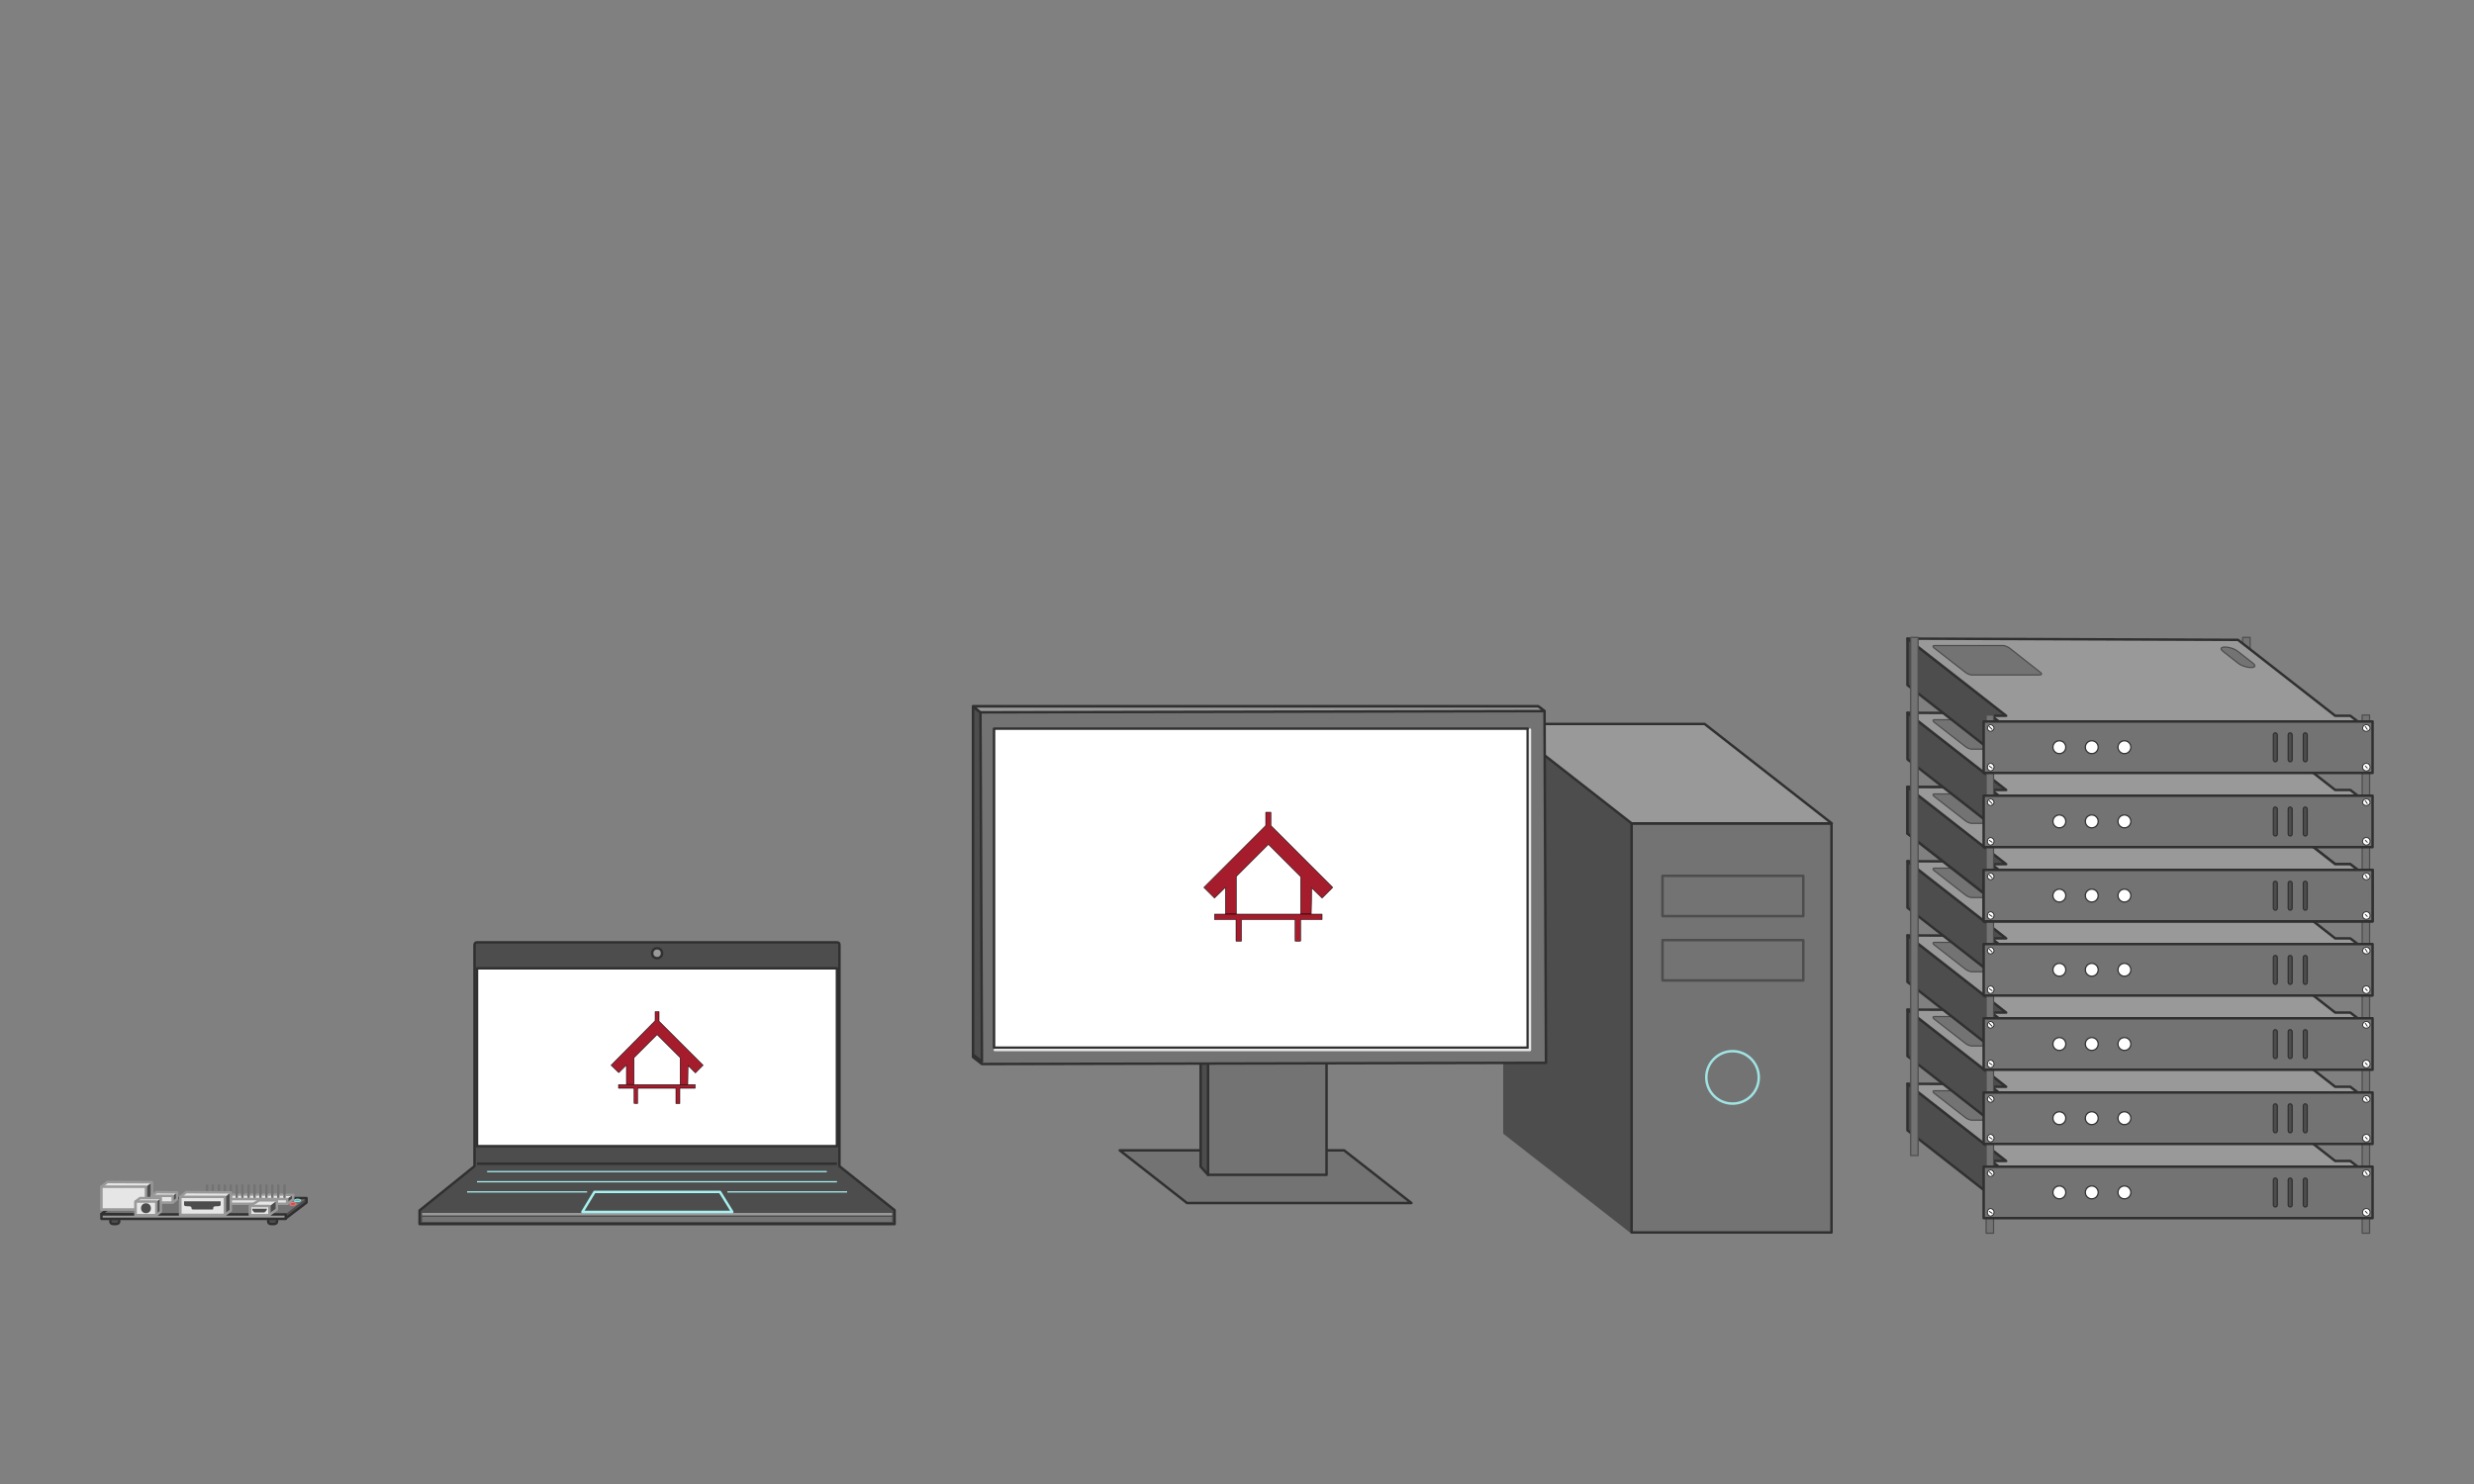 <svg xmlns="http://www.w3.org/2000/svg"
     width="1000" height="600"
     viewBox="0 0 1000 600">
     <rect x="0" y="0" width="1000" height="600" fill="#808080" stroke="none"/>
     <style>/* <![CDATA[ */
     #pi { animation: fadein-pi 20s linear infinite forwards; }
     @keyframes fadein-pi {
       0%, 5% { opacity: 0; }
       10%, 100% { opacity: 1; }
     }
     #laptop { animation: fadein-laptop 20s linear infinite forwards; }
     @keyframes fadein-laptop {
       0%, 25% { opacity: 0; }
       30%, 100% { opacity: 1; }
     }
     #pc { animation: fadein-pc 20s linear infinite forwards; }
     @keyframes fadein-pc {
       0%, 45% { opacity: 0; }
       50%, 100% { opacity: 1; }
     }
     #servers { animation: fadein-servers 20s linear infinite forwards; }
     @keyframes fadein-servers {
       0%, 65% { opacity: 0; }
       70%, 100% { opacity: 1; }
     }

     /* ]]> */</style>
  <g id="pi"
     stroke-linejoin="round" stroke-opacity="1">
    <path id="base"
        	fill="#737373"
        	d="M41 491h74.5l8.4-6.6H49.6z"/>
    <path id="base-side"
          fill="#4d4d4d"
          d="M115.5 492.6v-1.8l8.4-6.4v1.8z"/>
    <path id="base-outline"
          fill="none" stroke="#303030"
          d="M41 490.8l74.5 1.8 8.4-6.4v-1.8H49.4z"/>


    <g id="backrow-sides"
       fill="#4d4d4d" stroke="none">
      <path id="backbox-side"
           d="M69.8 486.2v-2.7l1.8-1.4v2.7z"/>
      <path id="l-foot-fill"
         	 d="M44.6 492.6c0 1.4 1 2.3 1.8 2.3s1.8-1 1.8-2.3"/>
      <path id="r-foot-fill"
           d="M108.4 492.6c0 1.4 1 2.3 1.8 2.3s1.8-1 1.8-2.3"/>

      <path id="pinboard-side"
         	 d="M116.1 486.7v-1.9l2.4-1.8v1.8z"/>
      <path id="ethernet-side"
         	 d="M59 489v-9.2l2.4-1.8v9.1z"/>
    </g>

    <g id="foot-outlines"
        fill="none" stroke="#303030" stroke-linecap="round">
      <path id="l-foot"
            d="M44.6 493.6c0 1.4 1 1.3 1.8 1.3s1.8 0 1.8-1.3"/>
      <path id="r-foot"
           	d="M108.4 493.6c0 1.4 1 1.3 1.8 1.3s1.8 0 1.8-1.3"/>
    </g>

    <g id="backrow-tops" fill="#e6e6e6" stroke="none">
      <path id="backbox-top"
          	d="M61.4 483.5h8.4l1.8-1.4h-8.4z"/>
      <path id="ethernet-top"
            d="M41 479.8h18l2.4-1.8-18-.1z"/>
      <path id="pinboard-top"
          	d="M81.3 484.8H116l2.4-1.8-35 .1z"/>
    </g>

    <g id="pin-gaps"
       fill="none" stroke="#999" stroke-linecap="butt">
      <path d="M114.3 483h-1.2"/>
      <path d="M112 483h-1.3"/>
      <path d="M109.5 483h-1.2"/>
      <path d="M107.1 483H106"/>
      <path d="M104.7 483h-1.2"/>
      <path d="M102.3 483H101"/>
      <path d="M100 483h-1.3"/>
      <path d="M97.5 483h-1.2"/>
      <path d="M95.1 483h-1.2"/>
    </g>

    <g id="pi-pins"
       fill="#f5f5f5" stroke="#737373" stroke-linecap="round">
      <path d="M115 484v-4.7"/>
      <path d="M112.5 484v-4.7"/>
      <path d="M110.1 484v-4.7"/>
      <path d="M107.7 484v-4.7"/>
      <path d="M105.3 484v-4.7"/>
      <path d="M102.9 484v-4.7"/>
      <path d="M100.5 484v-4.7"/>
      <path d="M98 484v-4.7"/>
      <path d="M95.7 484v-4.7"/>
      <path d="M93.3 484v-4.7"/>
      <path d="M90.9 484v-4.7"/>
      <path d="M88.5 484v-4.7"/>
      <path d="M83.7 484v-4.7"/>
      <path d="M86 484v-4.7"/>
    </g>

    <g id="backrow-outlines"
       fill="none" stroke="#999">
      <path id="pinboard-outline"
          	d="M85.2 483l-2.4 1.8v1.8l33.3.1 2.4-1.8v-1.8h-3"/>
      <path id="backbox-outline"
            d="M63.2 482l-1.8 1.5v2.7h8.4l1.8-1.4v-2.7z"/>
      <path id="ethernet-outline"
          	d="M43.4 477.9l-2.4 1.9v9.2h18l2.4-1.9V478z"/>
    </g>

    <g id="backrow-fronts"
       fill="#e6e6e6" stroke="#999" >
      <path id="backbox-front"
          	d="M61.4 483.5v2.7h8.4v-2.7z"/>
      <path id="pinboard-front"
            d="M116.1 484.8H81.3v1.9H116z"/>
      <path id="ethernet-front"
          	d="M41 479.8v9.2h18v-9.2z"/>
    </g>

    <rect id="base-front"
        	width="74.5" height="1.8" x="41" y="491" fill="#999" stroke="#303030"/>

    <g id="frontrow-sides"
       fill="#4d4d4d">
      <path id="dc-side"
            d="M63.2 491.3v-5.5l1.8-1.4v5.5z"/>
      <path id="usb-side"
          	d="M109 491.2v-3.6l3-2.3v3.7z"/>
      <path id="hdmi-side"
          	d="M90.9 491.3v-7.4l2.4-1.8v7.3z"/>
    </g>

    <g id="frontrow-tops"
       fill="#e6e6e6">
      <path id="dc-top"
            d="M54.8 485.8h8.4l1.8-1.4h-8.4z"/>
      <path id="usb-top"
          	d="M101 487.6h8l3-2.3h-7.3z"/>
      <path id="hdmi-top"
            d="M72.8 484h18l2.5-2h-18z"/>
    </g>

    <g id="frontrow-outlines"
       fill="none" stroke="#999">
      <path id="usb-outline"
            d="M104.7 485.3l-3.6 2.3v3.6h7.8l3-2.2v-3.7z"/>
      <path id="dc-outline"
            d="M56.6 484.4l-1.8 1.4v5.5h8.4l1.8-1.4v-5.5z"/>
      <path id="hdmi-outline"
            d="M75.2 482l-2.4 2v7.3h18l2.5-1.9v-7.3z"/>
    </g>

    <g id="frontrow-fronts"
       fill="#e6e6e6" stroke="#999" >
      <rect id="dc-front"
           fill="#e6e6e6" stroke="#999"
           width="8.4" height="5.5" x="54.8" y="485.8"/>
      <rect id="usb-front"
           fill="#e6e6e6" stroke="#999"
           width="7.8" height="3.7" x="101.1" y="487.6" rx="0" ry="0"/>
      <rect id="hdmi-front"
         	width="18" height="7.3" x="72.9" y="483.9"/>
    </g>

    <g id="frontrow-ports"
       fill="#4d4d4d" stroke="none" stroke-linecap="round">
       <circle id="dc-plug"
               fill="#4d4d4d"
             	cx="59" cy="488.5" r="2"/>
      <path id="usb"
          	d="M102.9 490.2h4s1-.7 1-1.5h-6c0 .7.8 1.5 1 1.5z"/>
      <path id="hdmi"
            d="M74.4 485.7v1.3c0 1.4 3 0 3 1.4 0 .7.4.6 1.4.6h6c1.2 0 1.4.2 1.4-.6 0-1.4 3 0 3-1.4v-1.3H74.3z"/>
    </g>

    <path id="green-led"
          fill="#5ab5b5" stroke="#a7f1f1" stroke-width=".3"
        	d="M121.5 485.5c0-1-2.5-.9-2.4 0-.6.5 1.8.5 2.4 0z"/>
    <path id="red-led"
          fill="#d54848" stroke="#f58484" stroke-width=".3"
        	d="M119.7 487c0-1.2-2.5-1-2.5 0-.6.4 1.9.4 2.5 0z"/>
  </g>

    <g id="laptop" stroke-linejoin="round">

      <path id="outline" fill="#4d4d4d" stroke="#303030" stroke-linecap="butt" stroke-width="1"
				d="M169.6 489.4v5.5h192v-5.6l-22.3-17.8V382c0-.7-.4-1-1-1H192.8c-.6 0-1 .4-1 1v89.5zm23.2-18.9h145.5"/>
      <path id="front-edge" fill="none" stroke="#999" stroke-linecap="butt" stroke-width="1"
				d="M360.6 490.9h-190"/>
      <path id="edge-shadow" fill="none" stroke="#737373" stroke-linecap="butt" stroke-width="2"
				d="M360.6 493h-190"/>
      <path id="touchpad" fill="none" stroke="#a7f1f1" stroke-linecap="butt" stroke-width="1"
				d="M240.3 481.9H291l5 8.1h-60.6z"/>
      <path id="r-keys" fill="none" stroke="#a7f1f1" stroke-linecap="butt" stroke-width=".5"
				d="M294 481.9h48.4"/>
      <path id="l-keys" fill="none" stroke="#a7f1f1" stroke-linecap="butt" stroke-width=".5"
				d="M188.8 481.9h48.5"/>
      <path id="back-keys" fill="none" stroke="#a7f1f1" stroke-linecap="butt" stroke-width=".5"
				d="M196.9 473.7h137.3"/>
      <path id="mid-keys" fill="none" stroke="#a7f1f1" stroke-linecap="butt" stroke-width=".5"
				d="M192.8 477.8h145.5"/>
      <rect
        	width="145.5" height="71.9" x="192.8" y="391.5" fill="#fff" stroke="#303030" stroke-linecap="butt" stroke-width="1" rx="0" ry="0"/>
      <circle id="camera" cx="265.6" cy="385.4" r="2" fill="#999" stroke="#303030" stroke-linecap="butt" stroke-width="1"/>
      <g fill="#a51d2d" stroke="#000" stroke-dashoffset="0" stroke-linecap="round" stroke-width=".2">
        <path
				d="M253.2 438.4v-7.8l-3.1 3.1-3.1-3 17.8-18V409h1.6v3.9l17.8 17.8-3.1 3.1-3-3-.1 7.7h-3.1v-10.9l-9.3-9.3-9.3 9.3v10.9z"/>
        <path
				d="M256.3 446.1V440H250v-1.5h31v1.5h-6.2v6.2h-1.6V440h-15.5v6.2z"/>
      </g>
    </g>

    <g id="pc" stroke-linejoin="round" stroke-miterlimit="4">
      <g stroke-linecap="butt" stroke-width="1">
        <path
	fill="#4d4d4d" stroke="#4d4d4d"
				d="M659.5 332.9l-51.4-40.2v165.4l51.4 40.1z"/>
        <rect
	width="80.8" height="165.4" x="659.5" y="332.9" fill="#737373" stroke="#303030" ry="0"/>
        <path
	fill="#999" stroke="#303030"
				d="M659.5 332.9l-51.4-40.2H689l51.4 40.2z"/>
        <circle
	cx="700.3" cy="435.6" r="10.6" fill="#737373" stroke="#a7f1f1" stroke-opacity=".9"/>
        <rect
	width="56.9" height="16.3" x="672" y="354.1" fill="#737373" stroke="#4d4d4d" ry="0"/>
        <rect
	width="56.9" height="16.3" x="672" y="380.1" fill="#737373" stroke="#4d4d4d" ry="0"/>
      </g>
      <g id="g26656">
        <g stroke="#303030" stroke-linecap="round" stroke-width="1">
          <path
	fill="#737373"
				d="M543.3 465.1h-90.7l27.2 21.3h90.7z"/>
          <path
	fill="#737373"
				d="M-536.2 429.2h47.9V475h-47.9z" transform="scale(-1 1)"/>
          <path
	fill="#4d4d4d"
				d="M485.3 429.2h3V475l-3-3.3z"/>
        </g>
        <g stroke="#303030" stroke-linecap="butt" stroke-width="1">
          <path
	fill="#737373"
				d="M621.8 285.6H393.3v141.8l3.6 2.8 228-.5-.6-142.2z"/>
          <path
	fill="#4d4d4d"
				d="M393.3 285.6v140.8l3.6 2.8-.6-141.2z"/>
          <path
	fill="#999"
				d="M396.3 288l228-.5-2.5-1.9H393.3z"/>
        </g>
        <path id="screen" fill="#fff" stroke="#303030" stroke-linecap="butt" stroke-width="1"
				d="M401.8 294.6h215.7v129H401.8z"/>
        <path id="reflection" fill="none" stroke="#e6e6e6" stroke-linecap="round" stroke-width="1"
				d="M618.4 295v129.5H402.1"/>
        <g fill="#a51d2d" stroke="#000" stroke-dashoffset="0" stroke-linecap="round" stroke-width=".2">
          <path
				d="M495.3 369.6v-10.8l-4.4 4.3-4.3-4.3 25-25v-5.4h2.1v5.4l25 25-4.3 4.3-4.2-4.1-.2 10.6h-4.3v-15.2l-13-13-13 13v15.2z"/>
          <path
				d="M499.6 380.5v-8.7h-8.7v-2.2h43.5v2.2h-8.7v8.7h-2.2v-8.7h-21.7v8.7z"/>
        </g>
      </g>
    </g>


    <g id="servers">

      <path id="frame-br" fill="#737373" stroke="#4d4d4d" stroke-linecap="butt" stroke-linejoin="round" stroke-width=".5"
				d="M906.5 257.7h3v209.5h-3z"/>

  <g id="template-server-body"
     stroke-linecap="butt" stroke-linejoin="round" stroke-miterlimit="4">
    <path
    	fill="#4d4d4d" stroke="#303030" stroke-width="1"
    	d="M771 438.2V457l39.9 31.2v-18.9z"/>
    <path
    	fill="#999" stroke="#303030" stroke-width="1"
    	d="M953 471.7l-3-2.3h-6.1l-39.3-30.7-133.6-.5 39.9 31.2h-6l3 2.3z"/>
    <path
    	fill="#737373" stroke="#4d4d4d" stroke-width=".5"
    	d="M904.6 443.4c-3-2.4-9-2.4-6 0l6 4.7c3 2.4 9 2.4 6 0z"/>
    <path
    	fill="#737373" stroke="#4d4d4d" stroke-width=".5"
    	d="M781.8 442l12.7 9.9c.6.5 1.9 1 2.4 1h27.3c1.2 0 1.2-.5.6-1l-12.7-10c-.6-.4-1.8-.9-2.4-.9h-27.9c-.6 0-.6.5 0 1z"/>
  </g>

  <use href="#template-server-body" x="" y="-30" />
  <use href="#template-server-body" x="" y="-60" />
  <use href="#template-server-body" x="" y="-90" />
  <use href="#template-server-body" x="" y="-120" />


  <g id="focused-server-body"
     stroke-linejoin="round" stroke-miterlimit="4">
    <path
        	fill="#4d4d4d" stroke="#303030" stroke-linecap="butt" stroke-width="1"
        	d="M771 318.2V337l39.9 31.2v-18.9z"/>
    <path
        	fill="#999" stroke="#303030" stroke-linecap="butt" stroke-width="1"
        	d="M953 351.7l-3-2.3h-6.1l-39.3-30.7-133.6-.5 39.9 31.2h-6l3 2.3z"/>
    <path
        	fill="#999" stroke="#303030" stroke-linecap="butt" stroke-width="1"
        	d="M804.8 349.4v9.4"/>
    <path
        	fill="#737373" stroke="#4d4d4d" stroke-linecap="butt" stroke-width=".5"
        	d="M904.6 323.4c-3-2.4-9-2.4-6 0l6 4.7c3 2.4 9 2.4 6 0z"/>
    <path
      	fill="#737373" stroke="#4d4d4d" stroke-linecap="butt" stroke-width=".5"
      	d="M781.8 322l12.7 9.9c.6.5 1.9 1 2.4 1h27.3c1.2 0 1.2-.5.6-1l-12.7-10c-.6-.4-1.8-.9-2.4-.9h-27.9c-.6 0-.6.5 0 1z"/>
  </g>
  <use href="#template-server-body" x="" y="-150" />
  <use href="#template-server-body" x="" y="-180" />

      <g id="server-frame-front"
         fill="#737373" stroke="#4d4d4d" stroke-linecap="butt" stroke-linejoin="round" stroke-width=".5">
        <path id="frame-bl"
            	d="M772.3 257.7h3v209.5h-3z"/>
        <path id="frame-fr"
            	d="M954.8 289.1h3v209.5h-3z"/>
        <path id="frame-fl"
            	d="M802.8 289.1h3v209.5h-3z"/>
      </g>

      <g id="template-server-face"
        stroke="#303030" stroke-linejoin="round" stroke-opacity="1">
        <path id="template-server-faceplate"
            	fill="#737373" stroke-width="1"
            	d="M959 471.7v20.8H801.8v-20.8z"/>
        <g class="screw"
           fill="#fff" stroke-linecap="round" stroke-width=".1" transform="matrix(3.81 0 0 3.81 -56.6 -56.2)">
          <path
            	fill="#fff"
            	d="M266.3 139.3a.4.4 0 01-.4.3.4.4 0 01-.4-.3.4.4 0 01.4-.4.4.4 0 01.4.4"/>
          <path
            	fill="none"
            	d="M266 139.4l-.2-.3"/>
        </g>
        <g class="screw"
           fill="#fff" stroke-linecap="round" stroke-width=".1" transform="matrix(3.81 0 0 3.81 -56.6 -56.2)">
          <path
            	fill="#fff"
            	d="M266.3 143.4a.4.4 0 01-.4.4.4.4 0 01-.4-.4.4.4 0 01.4-.4.4.4 0 01.4.4"/>
          <path
            	fill="none"
            	d="M266 143.5l-.2-.2"/>
        </g>
        <g class="screw"
           fill="#fff" stroke-linecap="round" stroke-width=".1" transform="matrix(3.81 0 0 3.81 -56.6 -56.2)">
          <path
            	fill="#fff"
            	d="M226.4 139.3a.4.4 0 01-.4.3.4.4 0 01-.3-.3.4.4 0 01.3-.4.4.4 0 01.4.4"/>
          <path
            	fill="none"
            	d="M226.2 139.4l-.3-.3"/>
        </g>
        <g class="screw"
           fill="#fff" stroke-linecap="round" stroke-width=".1" transform="matrix(3.81 0 0 3.81 -56.6 -56.2)">
          <path
            	fill="#fff"
            	d="M226.4 143.4a.4.4 0 01-.4.4.4.4 0 01-.3-.4.4.4 0 01.3-.4.4.4 0 01.4.4"/>
          <path
            	fill="none"
            	d="M226.2 143.5l-.3-.2"/>
        </g>
        <circle cx="832.4" cy="482.1" fill="#fff" stroke-linecap="round" stroke-width=".5" r="2.6"/>
        <circle cx="845.5" cy="482.1" fill="#fff" stroke-linecap="round" stroke-width=".5" r="2.6"/>
        <circle cx="858.7" cy="482.1" fill="#fff" stroke-linecap="round" stroke-width=".5" r="2.6"/>
        <rect width="1.6" height="11.7" x="931" y="476.3" fill="#4d4d4d" stroke-linecap="round" stroke-width=".5" ry=".8"/>
        <rect width="1.6" height="11.7" x="924.9" y="476.3" fill="#4d4d4d" stroke-linecap="round" stroke-width=".5" ry=".8"/>
        <rect width="1.6" height="11.7" x="918.9" y="476.3" fill="#4d4d4d" stroke-linecap="round" stroke-width=".5" ry=".8"/>
      </g>

      <g id="focused-server-face"
         stroke="#303030" stroke-linejoin="round" stroke-opacity="1">
        <path id="server-faceplate"
            	fill="#737373" stroke-width="1"
            	d="M959 351.7v20.8H801.8v-20.8z"/>
        <g class="screw"
           fill="#fff" stroke-linecap="round" stroke-width=".1" transform="matrix(3.81 0 0 3.81 -56.6 -56.2)">
          <path
            	fill="#fff"
            	d="M266.3 107.8a.4.4 0 01-.4.3.4.4 0 01-.4-.3.4.4 0 01.4-.4.4.4 0 01.4.4"/>
          <path
            	fill="none"
            	d="M266 107.9l-.2-.3"/>
        </g>
        <g class="screw"
           fill="#fff" stroke-linecap="round" stroke-width=".1" transform="matrix(3.81 0 0 3.81 -56.6 -56.2)">
          <path
            	fill="#fff"
            	d="M266.3 112a.4.4 0 01-.4.3.4.4 0 01-.4-.4.4.4 0 01.4-.4.4.4 0 01.4.4"/>
          <path
            	fill="none"
            	d="M266 112l-.2-.2"/>
        </g>
        <g class="screw"
           fill="#fff" stroke-linecap="round" stroke-width=".1" transform="matrix(3.81 0 0 3.81 -56.6 -56.2)">
          <path
          	fill="#fff"
          	d="M226.4 107.8a.4.4 0 01-.4.3.4.4 0 01-.3-.3.4.4 0 01.3-.4.4.4 0 01.4.4"/>
          <path
          	fill="none"
          	d="M226.2 107.9l-.3-.3"/>
        </g>
        <g class="screw"
           fill="#fff" stroke-linecap="round" stroke-width=".1" transform="matrix(3.81 0 0 3.81 -56.6 -56.2)">
          <path
          	fill="#fff"
          	d="M226.4 112a.4.4 0 01-.4.3.4.4 0 01-.3-.4.4.4 0 01.3-.4.4.4 0 01.4.4"/>
          <path
          	fill="none"
          	d="M226.2 112l-.3-.2"/>
        </g>
        <circle	cx="832.4" cy="362.1" fill="#fff" stroke-linecap="round" stroke-width=".5" r="2.6"/>
        <circle	cx="845.5" cy="362.1" fill="#fff" stroke-linecap="round" stroke-width=".5" r="2.6"/>
        <circle	cx="858.7" cy="362.1" fill="#fff" stroke-linecap="round" stroke-width=".5" r="2.6"/>
        <rect  	width="1.6" height="11.7" x="931" y="356.3" ry=".8"
                fill="#4d4d4d" stroke-linecap="round" stroke-width=".5"/>
        <rect  	width="1.6" height="11.7" x="924.9" y="356.3" ry=".8"
                fill="#4d4d4d" stroke-linecap="round" stroke-width=".5"/>
        <rect  	width="1.6" height="11.7" x="918.9" y="356.3" ry=".8"
                fill="#4d4d4d" stroke-linecap="round" stroke-width=".5"/>
      </g>

      <g id="starting-position"
         opacity="0"
         stroke="#34033f" stroke-linejoin="round" stroke-width="1">
        <path
          	fill="#34033f" stroke-linecap="butt"
          	d="M813.3 352v18.9l40 31.1v-18.9z" opacity=".5"/>
        <path
          	fill="#be86cb" stroke-linecap="butt"
          	d="M995.3 385.5l-3-2.4h-6L947 352.4l-133.7-.4 40 31.1h-6.1l3 2.4z" opacity=".5"/>
        <path
          	fill="#602e6b"
          	d="M1001.4 385.5v20.8H844.2v-20.8z" opacity=".5"/>
      </g>

      <use href="#template-server-face" x="" y="-30" />
      <use href="#template-server-face" x="" y="-60" />
      <use href="#template-server-face" x="" y="-90" />
      <use href="#template-server-face" x="" y="-120" />
      <use href="#template-server-face" x="" y="-150" />
      <use href="#template-server-face" x="" y="-180" />
    </g>

</svg>
